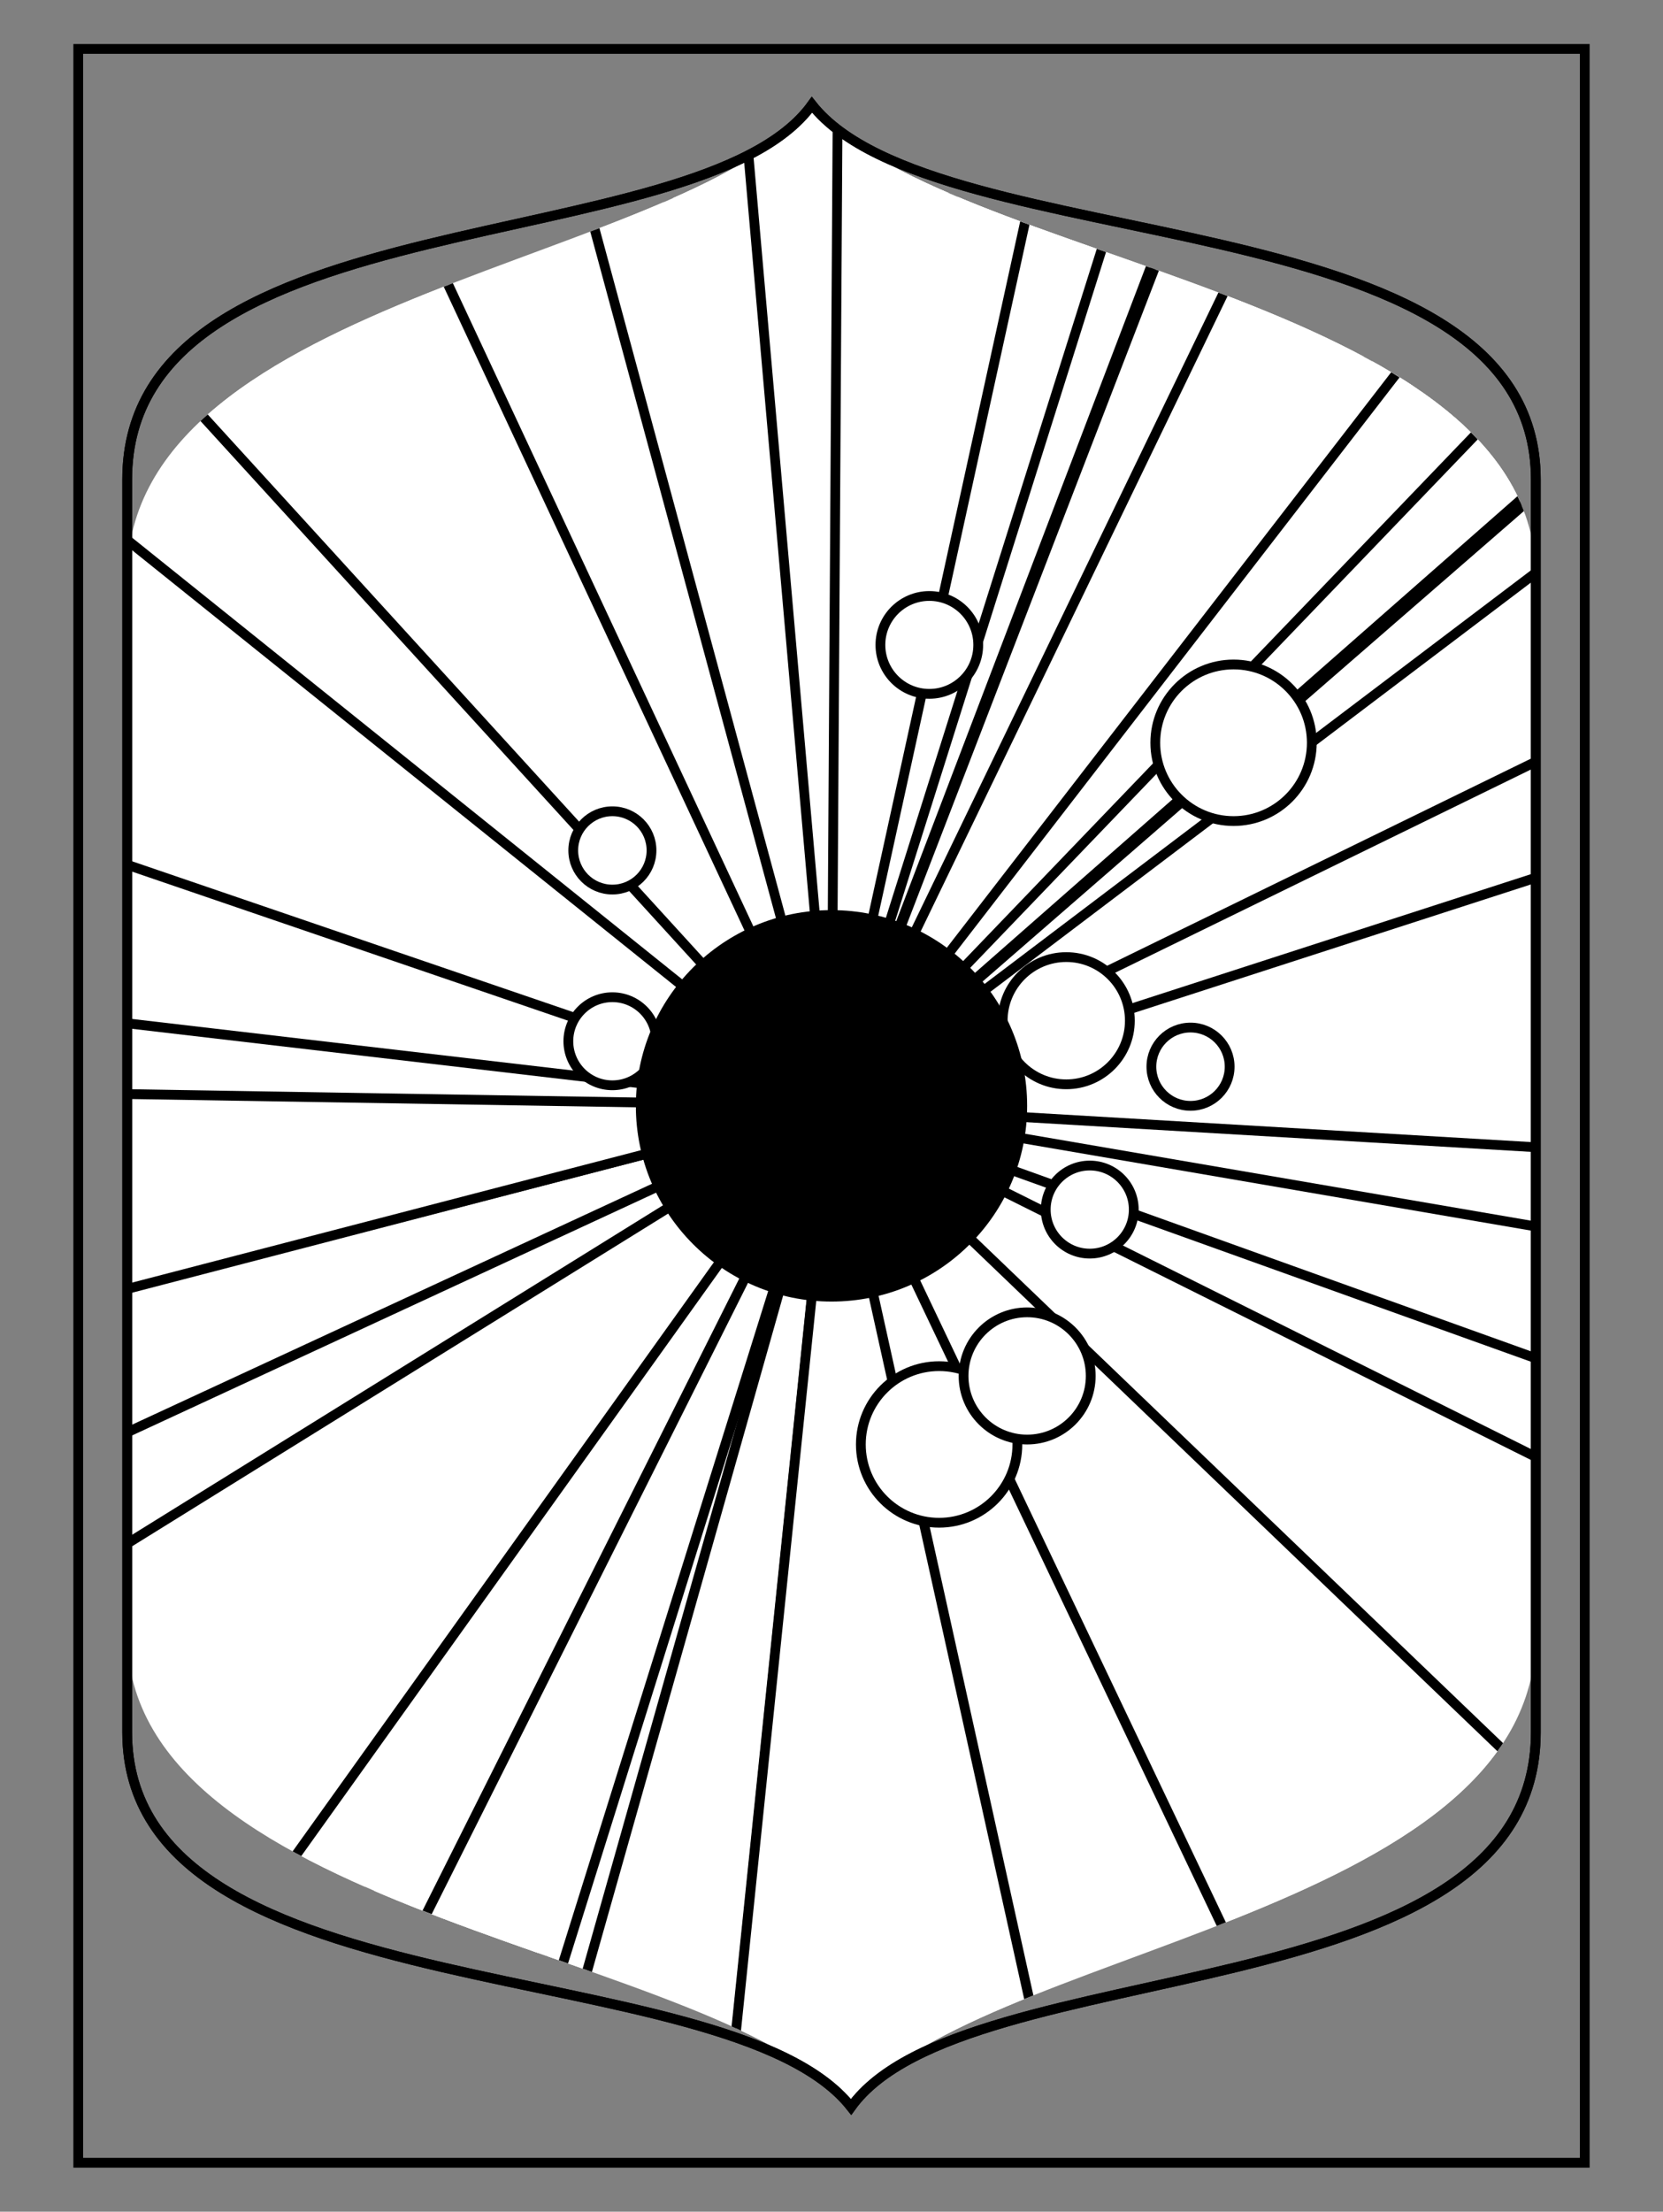 <?xml version="1.0" encoding="utf-8"?>
<!-- Generator: Adobe Illustrator 27.2.0, SVG Export Plug-In . SVG Version: 6.00 Build 0)  -->
<svg version="1.1" id="Layer_1" xmlns="http://www.w3.org/2000/svg" xmlns:xlink="http://www.w3.org/1999/xlink" x="0px" y="0px"
	 viewBox="0 0 170 226" style="enable-background:new 0 0 170 226;" xml:space="preserve">
<rect x="0" y="0" width="170" height="226" fill="#808080" stroke="none"/>
<style type="text/css">
	.st0{clip-path:url(#SVGID_00000182498509258240642220000010044764776054733229_);}
	.st1{fill:#FFFFFF;}
	.st2{fill:none;stroke:#000000;stroke-linecap:round;stroke-miterlimit:10;}
	.st3{fill:none;stroke:#000000;stroke-miterlimit:10;}
	.st4{display:none;fill:#FFFFFF;stroke:#000000;stroke-miterlimit:10;}
	.st5{display:none;}
	.st6{display:inline;}
	.st7{display:inline;clip-path:url(#SVGID_00000086673704136304185980000014034425522640632743_);}
</style>
<g>
	<defs>
		<path id="SVGID_1_" d="M83,10.7C71.4,26.8,13,29.9,13,59v108c0,29.1,61.3,32.2,74,48.3c11.6-16.1,70-19.2,70-48.3V59
			C157,29.9,95.7,26.8,83,10.7z"/>
	</defs>
	<clipPath id="SVGID_00000073706048513823344860000001784498075036013498_">
		<use xlink:href="#SVGID_1_"  style="overflow:visible;"/>
	</clipPath>
	<g style="clip-path:url(#SVGID_00000073706048513823344860000001784498075036013498_);">
		<g>
			<rect x="13" y="17" class="st1" width="144" height="192"/>
		</g>
		<g transform="translate(72,96) rotate(349.084)">
			<path class="st1" d="M9.5,19.2l141.3,27.6l0-55.2L9.5,19.2z"/>
			<path class="st2" d="M9.5,19.2l141.3,27.6l0-55.2L9.5,19.2z"/>
		</g>
		<g transform="translate(72,96) rotate(208.832)">
			<path class="st1" d="M-19.6-8.6l141.8,24.8l0-49.7L-19.6-8.6z"/>
			<path class="st2" d="M-19.6-8.6l141.8,24.8l0-49.7L-19.6-8.6z"/>
		</g>
		<g transform="translate(72,96) rotate(176.707)">
			<path class="st1" d="M-12-17.7L129.8,7.2v-49.8L-12-17.7z"/>
			<path class="st2" d="M-12-17.7L129.8,7.2v-49.8L-12-17.7z"/>
		</g>
		<g transform="translate(72,96) rotate(154.361)">
			<path class="st1" d="M-4.4-21L138.8-5.5l0-31L-4.4-21z"/>
			<path class="st2" d="M-4.4-21L138.8-5.5l0-31L-4.4-21z"/>
		</g>
		<g transform="translate(72,96) rotate(265.637)">
			<path class="st1" d="M-17.9,11.7l143.2,14.7l0-29.4L-17.9,11.7z"/>
			<path class="st2" d="M-17.9,11.7l143.2,14.7l0-29.4L-17.9,11.7z"/>
		</g>
		<g transform="translate(72,96) rotate(357.072)">
			<path class="st1" d="M12.1,17.6l142.6,19.8V-2.2L12.1,17.6z"/>
			<path class="st2" d="M12.1,17.6l142.6,19.8V-2.2L12.1,17.6z"/>
		</g>
		<g transform="translate(72,96) rotate(2.396)">
			<path class="st1" d="M13.7,16.4L155,44l0-55.1L13.7,16.4z"/>
			<path class="st2" d="M13.7,16.4L155,44l0-55.1L13.7,16.4z"/>
		</g>
		<g transform="translate(72,96) rotate(114.679)">
			<path class="st1" d="M10-18.9L153.3-4.2l0-29.5L10-18.9z"/>
			<path class="st2" d="M10-18.9L153.3-4.2l0-29.5L10-18.9z"/>
		</g>
		<g transform="translate(72,96) rotate(92.368)">
			<path class="st1" d="M16.4-13.7l143.7,8.8v-17.5L16.4-13.7z"/>
			<path class="st2" d="M16.4-13.7l143.7,8.8v-17.5L16.4-13.7z"/>
		</g>
		<g transform="translate(72,96) rotate(115.666)">
			<path class="st1" d="M9.7-19.1L151.6,5.7v-49.5L9.7-19.1z"/>
			<path class="st2" d="M9.7-19.1L151.6,5.7v-49.5L9.7-19.1z"/>
		</g>
		<g transform="translate(72,96) rotate(344.11)">
			<path class="st1" d="M7.8,19.9l143.5,12.4l0-24.8L7.8,19.9z"/>
			<path class="st2" d="M7.8,19.9l143.5,12.4l0-24.8L7.8,19.9z"/>
		</g>
		<g transform="translate(72,96) rotate(338.203)">
			<path class="st1" d="M5.8,20.6l142.8,18.2V2.4L5.8,20.6z"/>
			<path class="st2" d="M5.8,20.6l142.8,18.2V2.4L5.8,20.6z"/>
		</g>
		<g transform="translate(72,96) rotate(86.704)">
			<path class="st1" d="M17.7-12l142.2,23l0-46L17.7-12z"/>
			<path class="st2" d="M17.7-12l142.2,23l0-46L17.7-12z"/>
		</g>
		<g transform="translate(72,96) rotate(300.161)">
			<path class="st1" d="M-8.2,19.8L134,42.5V-2.9L-8.2,19.8z"/>
			<path class="st2" d="M-8.2,19.8L134,42.5V-2.9L-8.2,19.8z"/>
		</g>
		<g transform="translate(72,96) rotate(22.523)">
			<path class="st1" d="M18.5,10.7l143.7,10v-20L18.5,10.7z"/>
			<path class="st2" d="M18.5,10.7l143.7,10v-20L18.5,10.7z"/>
		</g>
		<g transform="translate(72,96) rotate(312.317)">
			<path class="st1" d="M-3.8,21.1l143,16.8l0-33.5L-3.8,21.1z"/>
			<path class="st2" d="M-3.8,21.1l143,16.8l0-33.5L-3.8,21.1z"/>
		</g>
		<g transform="translate(72,96) rotate(112.003)">
			<path class="st1" d="M10.9-18.4L154.4-6.8V-30L10.9-18.4z"/>
			<path class="st2" d="M10.9-18.4L154.4-6.8V-30L10.9-18.4z"/>
		</g>
		<g transform="translate(72,96) rotate(279.947)">
			<path class="st1" d="M-14.5,15.7L126.9,43l0-54.5L-14.5,15.7z"/>
			<path class="st2" d="M-14.5,15.7L126.9,43l0-54.5L-14.5,15.7z"/>
		</g>
		<g transform="translate(72,96) rotate(307.248)">
			<path class="st1" d="M-5.7,20.6l141.1,28.6l0-57.2L-5.7,20.6z"/>
			<path class="st2" d="M-5.7,20.6l141.1,28.6l0-57.2L-5.7,20.6z"/>
		</g>
		<g transform="translate(72,96) rotate(264.094)">
			<path class="st1" d="M-18.2,11.2l142.1,23.2l0-46.3L-18.2,11.2z"/>
			<path class="st2" d="M-18.2,11.2l142.1,23.2l0-46.3L-18.2,11.2z"/>
		</g>
		<g transform="translate(72,96) rotate(54.164)">
			<path class="st1" d="M21.4-0.6L163,25.3v-51.8L21.4-0.6z"/>
			<path class="st2" d="M21.4-0.6L163,25.3v-51.8L21.4-0.6z"/>
		</g>
		<g transform="translate(72,96) rotate(374.723)">
			<path class="st1" d="M16.9,13.1l143.5,12.6V0.6L16.9,13.1z"/>
			<path class="st2" d="M16.9,13.1l143.5,12.6V0.6L16.9,13.1z"/>
		</g>
		<g transform="translate(72,96) rotate(160.328)">
			<path class="st1" d="M-6.5-20.4l143.4,13l0-26L-6.5-20.4z"/>
			<path class="st2" d="M-6.5-20.4l143.4,13l0-26L-6.5-20.4z"/>
		</g>
		<g transform="translate(72,96) rotate(278.154)">
			<path class="st1" d="M-15,15.3l142.1,23.4l0-46.9L-15,15.3z"/>
			<path class="st2" d="M-15,15.3l142.1,23.4l0-46.9L-15,15.3z"/>
		</g>
		<g transform="translate(72,96) rotate(336.494)">
			<path class="st1" d="M5.1,20.8l143,16.9V3.9L5.1,20.8z"/>
			<path class="st2" d="M5.1,20.8l143,16.9V3.9L5.1,20.8z"/>
		</g>
		<g transform="translate(72,96) rotate(-31.579)">
			<path class="st1" d="M2.2,21.3l143.3,13.9V7.4L2.2,21.3z"/>
			<path class="st2" d="M2.2,21.3l143.3,13.9V7.4L2.2,21.3z"/>
		</g>
		<g transform="translate(72,96) rotate(-7.281)">
			<path class="st1" d="M10.7,18.5l141.5,26.6l0-53.2L10.7,18.5z"/>
			<path class="st2" d="M10.7,18.5l141.5,26.6l0-53.2L10.7,18.5z"/>
		</g>
		<g transform="translate(72,96) rotate(271.295)">
			<path class="st1" d="M-16.7,13.4l143.1,15.8l0-31.6L-16.7,13.4z"/>
			<path class="st2" d="M-16.7,13.4l143.1,15.8l0-31.6L-16.7,13.4z"/>
		</g>
		<g transform="translate(72,96) rotate(173.199)">
			<path class="st1" d="M-10.9-18.4L131.8,1v-38.9L-10.9-18.4z"/>
			<path class="st2" d="M-10.9-18.4L131.8,1v-38.9L-10.9-18.4z"/>
		</g>
		<g transform="translate(72,96) rotate(310.749)">
			<path class="st1" d="M-4.4,20.9l143.8,7.8V13.2L-4.4,20.9z"/>
			<path class="st2" d="M-4.4,20.9l143.8,7.8V13.2L-4.4,20.9z"/>
		</g>
		<g transform="translate(72,96) rotate(236.286)">
			<path class="st1" d="M-21.4,1.4L121,23.1l0-43.4L-21.4,1.4z"/>
			<path class="st2" d="M-21.4,1.4L121,23.1l0-43.4L-21.4,1.4z"/>
		</g>
		<g transform="translate(72,96) rotate(276.333)">
			<path class="st1" d="M-15.5,14.8l143.2,15.1l0-30.1L-15.5,14.8z"/>
			<path class="st2" d="M-15.5,14.8l143.2,15.1l0-30.1L-15.5,14.8z"/>
		</g>
		<g>
			<circle class="st1" cx="86.6" cy="113" r="6"/>
			<circle class="st2" cx="86.6" cy="113" r="6"/>
			<circle class="st1" cx="84.4" cy="108.9" r="4.5"/>
			<circle class="st2" cx="84.4" cy="108.9" r="4.5"/>
			<circle class="st1" cx="62.6" cy="86.9" r="4"/>
			<circle class="st2" cx="62.6" cy="86.9" r="4"/>
			<circle class="st1" cx="109" cy="104.3" r="6.5"/>
			<circle class="st2" cx="109" cy="104.3" r="6.5"/>
			<circle class="st1" cx="85.2" cy="113" r="5.5"/>
			<circle class="st2" cx="85.2" cy="113" r="5.5"/>
			<circle class="st1" cx="84.8" cy="113.4" r="6.5"/>
			<circle class="st2" cx="84.8" cy="113.4" r="6.5"/>
			<circle class="st1" cx="84.3" cy="120.5" r="6"/>
			<circle class="st2" cx="84.3" cy="120.5" r="6"/>
			<circle class="st1" cx="126.1" cy="75.9" r="8"/>
			<circle class="st2" cx="126.1" cy="75.9" r="8"/>
			<circle class="st1" cx="84.2" cy="114" r="5.5"/>
			<circle class="st2" cx="84.2" cy="114" r="5.5"/>
			<circle class="st1" cx="83.2" cy="112.6" r="5"/>
			<circle class="st2" cx="83.2" cy="112.6" r="5"/>
			<circle class="st1" cx="85" cy="112.9" r="8"/>
			<circle class="st2" cx="85" cy="112.9" r="8"/>
			<circle class="st1" cx="96" cy="147.6" r="8"/>
			<circle class="st2" cx="96" cy="147.6" r="8"/>
			<circle class="st1" cx="62.6" cy="106.4" r="4.5"/>
			<circle class="st2" cx="62.6" cy="106.4" r="4.5"/>
			<circle class="st1" cx="84.7" cy="113.3" r="7"/>
			<circle class="st2" cx="84.7" cy="113.3" r="7"/>
			<circle class="st1" cx="121.7" cy="109" r="4"/>
			<circle class="st2" cx="121.7" cy="109" r="4"/>
			<circle class="st1" cx="85" cy="113" r="5"/>
			<circle class="st2" cx="85" cy="113" r="5"/>
			<circle class="st1" cx="85" cy="113" r="5.5"/>
			<circle class="st2" cx="85" cy="113" r="5.5"/>
			<circle class="st1" cx="111.4" cy="123.6" r="4.5"/>
			<circle class="st2" cx="111.4" cy="123.6" r="4.5"/>
			<circle class="st1" cx="85" cy="113" r="6.5"/>
			<circle class="st2" cx="85" cy="113" r="6.5"/>
			<circle class="st1" cx="83.3" cy="105.7" r="7.5"/>
			<circle class="st2" cx="83.3" cy="105.7" r="7.5"/>
			<circle class="st1" cx="95" cy="65.9" r="5"/>
			<circle class="st2" cx="95" cy="65.9" r="5"/>
			<circle class="st1" cx="105" cy="140.6" r="6.5"/>
			<circle class="st2" cx="105" cy="140.6" r="6.5"/>
			<circle class="st1" cx="84.8" cy="112.4" r="7.5"/>
			<circle class="st2" cx="84.8" cy="112.4" r="7.5"/>
			<circle class="st1" cx="87.4" cy="114.4" r="6.5"/>
			<circle class="st2" cx="87.4" cy="114.4" r="6.5"/>
			<circle cx="85" cy="113" r="20"/>
		</g>
	</g>
</g>
<path class="st3" d="M83,10.7C71.4,26.8,13,19.9,13,49v128c0,29.1,61.3,22.2,74,38.3c11.6-16.1,70-9.2,70-38.3V49
	C157,19.9,95.7,26.8,83,10.7z"/>
<path class="st3" d="M83,10.7C71.4,26.8,13,19.9,13,49v128c0,29.1,61.3,22.2,74,38.3c11.6-16.1,70-9.2,70-38.3V49
	C157,19.9,95.7,26.8,83,10.7z"/>
<rect x="8" y="5" class="st3" width="154" height="216"/>
<circle class="st4" cx="85" cy="113" r="20"/>
<g class="st5">
	<defs>
		<circle id="SVGID_00000088826876003862898110000017977129654159793060_" cx="85" cy="113" r="20"/>
	</defs>
	<clipPath id="SVGID_00000062903821878220061970000002402884562780276141_" class="st6">
		<use xlink:href="#SVGID_00000088826876003862898110000017977129654159793060_"  style="overflow:visible;"/>
	</clipPath>
	<g style="display:inline;clip-path:url(#SVGID_00000062903821878220061970000002402884562780276141_);">
		<line class="st3" x1="112.3" y1="172.3" x2="57.7" y2="117.7"/>
		<line class="st3" x1="112.3" y1="168.3" x2="57.7" y2="113.7"/>
		<line class="st3" x1="112.3" y1="164.3" x2="57.7" y2="109.7"/>
		<line class="st3" x1="112.3" y1="160.3" x2="57.7" y2="105.7"/>
		<line class="st3" x1="112.3" y1="156.3" x2="57.7" y2="101.7"/>
		<line class="st3" x1="112.3" y1="152.3" x2="57.7" y2="97.7"/>
		<line class="st3" x1="112.3" y1="149.3" x2="57.7" y2="94.7"/>
		<line class="st3" x1="112.3" y1="146.3" x2="57.7" y2="91.7"/>
		<line class="st3" x1="112.3" y1="143.3" x2="57.7" y2="88.7"/>
		<line class="st3" x1="112.3" y1="140.3" x2="57.7" y2="85.7"/>
		<line class="st3" x1="112.3" y1="137.3" x2="57.7" y2="82.7"/>
		<line class="st3" x1="112.3" y1="134.3" x2="57.7" y2="79.7"/>
		<line class="st3" x1="112.3" y1="131.3" x2="57.7" y2="76.7"/>
		<line class="st3" x1="112.3" y1="128.3" x2="57.7" y2="73.7"/>
		<line class="st3" x1="112.3" y1="125.3" x2="57.7" y2="70.7"/>
		<line class="st3" x1="112.3" y1="122.3" x2="57.7" y2="67.7"/>
		<line class="st3" x1="112.3" y1="119.3" x2="57.7" y2="64.7"/>
	</g>
</g>
</svg>
